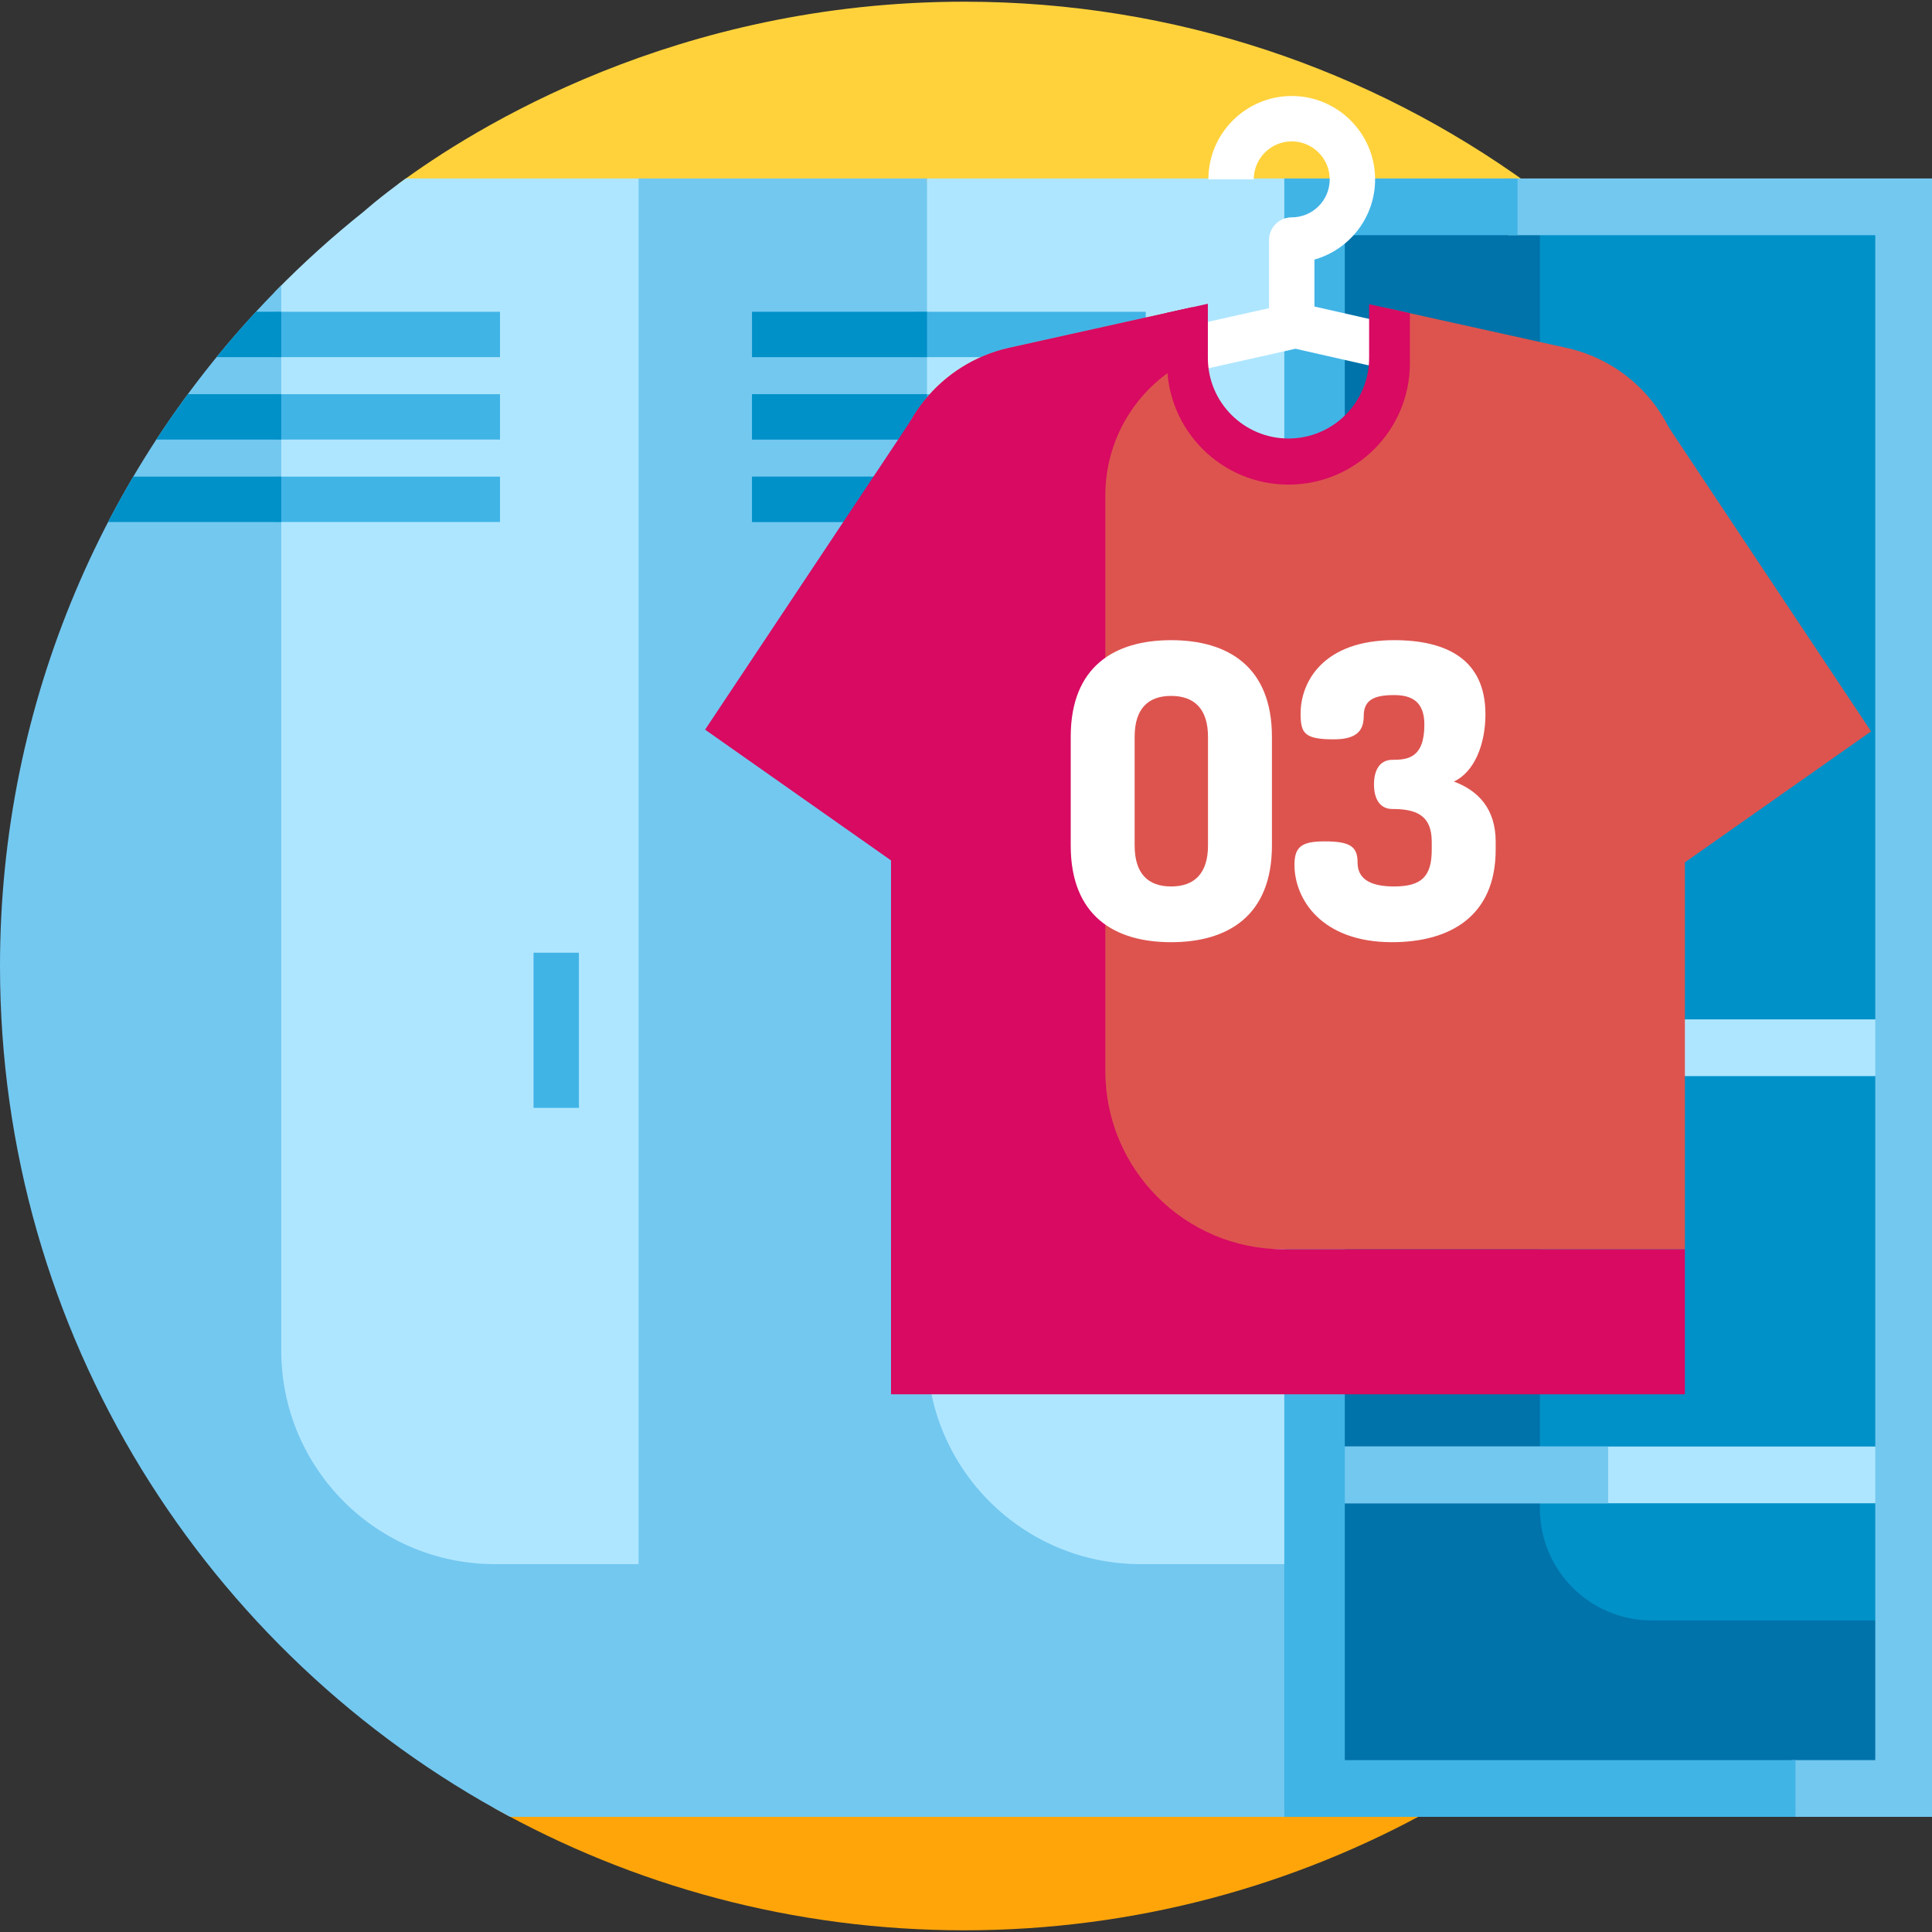 <svg id="Layer_1" enable-background="new 0 0 510.898 510.898" height="512" viewBox="0 0 510.898 510.898" width="512" xmlns="http://www.w3.org/2000/svg"><rect x="0" y="0" width="510.898" height="510.898" fill="#333333" stroke="none"/><g><g><path d="m404.359 48.766c-41.98-30.39-93.572-48.317-149.359-48.317-76.173 0-129.633 33.348-149.825 48.317z" fill="#ffd23c"/><g><path d="m130.547 478.048c36.813 20.626 79.255 32.401 124.453 32.401 45.004 0 87.489-11.731 124.41-32.401z" fill="#ffa50a"/></g></g><g><g><path d="m72.628 77.242v337.551h96.75v-367.601h-62.051c-7.224 5.202-11.033 8.679-11.074 8.702-8.313 6.623-16.204 13.755-23.625 21.348z" fill="#afe6ff"/><path d="m74.379 357.124v-281.656c-45.957 46.12-74.379 109.732-74.379 179.981 0 97.405 54.613 182.054 134.89 224.998h34.489v-66.83h-38.507c-31.2 0-56.493-25.293-56.493-56.493z" fill="#73c8f0"/><g><path d="m72.628 82.444h59.598v12h-59.598z" fill="#41b4e6"/></g><g><path d="m72.628 104.241h59.598v12h-59.598z" fill="#41b4e6"/></g><g><path d="m72.628 126.04h59.598v12h-59.598z" fill="#41b4e6"/></g><g fill="#0091c8"><path d="m74.379 94.444v-12h-6.694c-3.595 3.89-7.07 7.892-10.419 12z"/><path d="m74.379 116.241v-12h-24.714c-2.889 3.916-5.669 7.917-8.334 12z"/><path d="m74.379 138.04v-12h-39.135c-2.322 3.933-4.541 7.935-6.654 12z"/></g><g><path d="m141.088 251.93h12v41.039h-12z" fill="#41b4e6"/></g></g><g><g><path d="m340.138 413.617-120.047 31.511 25.047-397.936h95z" fill="#afe6ff"/></g><g><path d="m245.138 357.124v-309.932h-76.277v433.255h171.277v-66.83h-38.507c-31.2 0-56.493-25.293-56.493-56.493z" fill="#73c8f0"/></g><g><path d="m242.542 82.444h60.443v12h-60.443z" fill="#41b4e6"/></g><g><path d="m198.862 104.241h104.124v12h-104.124z" fill="#41b4e6"/></g><g><path d="m198.862 126.04h104.124v12h-104.124z" fill="#41b4e6"/></g><g><path d="m198.862 82.444h46.277v12h-46.277z" fill="#0091c8"/></g><g><path d="m198.862 104.241h46.277v12h-46.277z" fill="#0091c8"/></g><g><path d="m198.862 126.04h46.277v12h-46.277z" fill="#0091c8"/></g><g><path d="m311.848 251.93h12v41.039h-12z" fill="#41b4e6"/></g></g><g><g><path d="m344.041 55.893h163.437v415.853h-163.437z" fill="#0091c8"/></g></g><path d="m407.207 398.915v-343.022h-63.166v415.853h163.437v-43.23h-70.671c-16.348 0-29.6-13.253-29.6-29.601z" fill="#0073aa"/><g><path d="m349.213 382.521h155.799v15h-155.799z" fill="#afe6ff"/></g><g><path d="m349.213 382.521h76.047v15h-76.047z" fill="#73c8f0"/></g><g><path d="m349.213 269.567h155.799v15h-155.799z" fill="#afe6ff"/></g><g><g><path d="m398.683 47.192c.023 5 .113 10 .196 15h97.018v403.255h-22.047v15h37.047v-433.255z" fill="#73c8f0"/></g></g><g><g><path d="m474.792 465.447h-119.171v-403.255h45.684v-15h-61.684v433.255h135.171z" fill="#41b4e6"/></g></g><g><path d="m415.404 141.586h-146.531v-45.153l73.723-16.509 72.808 16.522zm-134.531-12h122.531v-23.558l-60.826-13.804-61.706 13.817v23.545z" fill="#fff"/></g><g><g><path d="m414.259 91.995-48.348-10.699c1.636 3.541 2.618 7.453 2.801 11.538.312 6.975-3.345 14.943-8.201 19.8-5.078 5.078-12.62 8.201-19.8 8.201-15.698 0-27.321-12.83-28.001-28.001-.17-3.792.84-7.875 2.572-11.595l-48.392 10.741c-18.269 4.055-31.268 20.256-31.268 38.97v199.414h209.93v-199.394c0-18.723-13.012-34.93-31.293-38.975z" fill="#dd544f"/></g><g><path d="m362.049 80.442v14.195c0 11.775-9.546 21.321-21.321 21.321-11.775 0-21.321-9.546-21.321-21.321v-14.314l-10.787 2.394v13.327c0 17.733 14.375 32.108 32.108 32.108 17.733 0 32.108-14.375 32.108-32.108v-13.215z" fill="#d80a61"/></g><g><path d="m243.539 233.094 42.477-63.828-45.172-58.045-54.389 81.728z" fill="#d80a61"/></g><g><path d="m437.703 233.556-42.477-63.828 45.173-58.044 54.388 81.727z" fill="#dd544f"/></g><path d="m339.453 330.363c-26.046 0-47.16-21.114-47.16-47.16v-152.254c0-14.859 8.199-28.128 20.721-34.995-.15-1.027-.255-2.067-.303-3.12-.17-3.792.84-7.875 2.572-11.595l-48.391 10.741c-18.269 4.055-31.269 20.256-31.269 38.97v237.759h209.93v-38.345h-106.1z" fill="#d80a61"/><g fill="#fff"><path d="m283.14 223.579v-28.718c0-18.639 11.595-25.574 26.55-25.574s26.659 6.936 26.659 25.574v28.718c0 18.64-11.704 25.575-26.659 25.575s-26.55-6.935-26.55-25.575zm36.303-28.718c0-7.477-3.685-10.836-9.753-10.836s-9.645 3.359-9.645 10.836v28.718c0 7.478 3.576 10.837 9.645 10.837s9.753-3.359 9.753-10.837z"/><path d="m378.611 224.663v-2.06c0-7.26-4.443-8.669-10.403-8.669-3.685 0-4.876-3.251-4.876-6.502s1.192-6.502 4.876-6.502c4.118 0 8.453-.542 8.453-9.32 0-6.285-3.576-7.802-8.019-7.802-5.31 0-8.02 1.3-8.02 5.526 0 3.685-1.625 6.177-7.911 6.177-7.803 0-8.778-1.625-8.778-6.827 0-8.452 6.069-19.397 24.708-19.397 13.763 0 24.166 4.984 24.166 19.614 0 7.911-2.926 15.28-8.344 17.772 6.394 2.384 11.053 7.152 11.053 15.93v2.06c0 17.772-12.246 24.491-27.417 24.491-18.639 0-25.792-11.379-25.792-20.481 0-4.877 2.059-6.177 8.019-6.177 6.936 0 8.669 1.517 8.669 5.635 0 5.093 4.769 6.285 9.645 6.285 7.37 0 9.971-2.709 9.971-9.753z"/></g></g><g><path d="m347.587 88.45h-12v-24.974c0-3.313 2.687-6 6-6 5.539 0 10.044-4.506 10.044-10.045 0-5.538-4.506-10.044-10.044-10.044s-10.044 4.506-10.044 10.044h-12c0-12.155 9.889-22.044 22.044-22.044s22.044 9.889 22.044 22.044c0 10.077-6.795 18.596-16.044 21.215z" fill="#fff"/></g></g></g></svg>